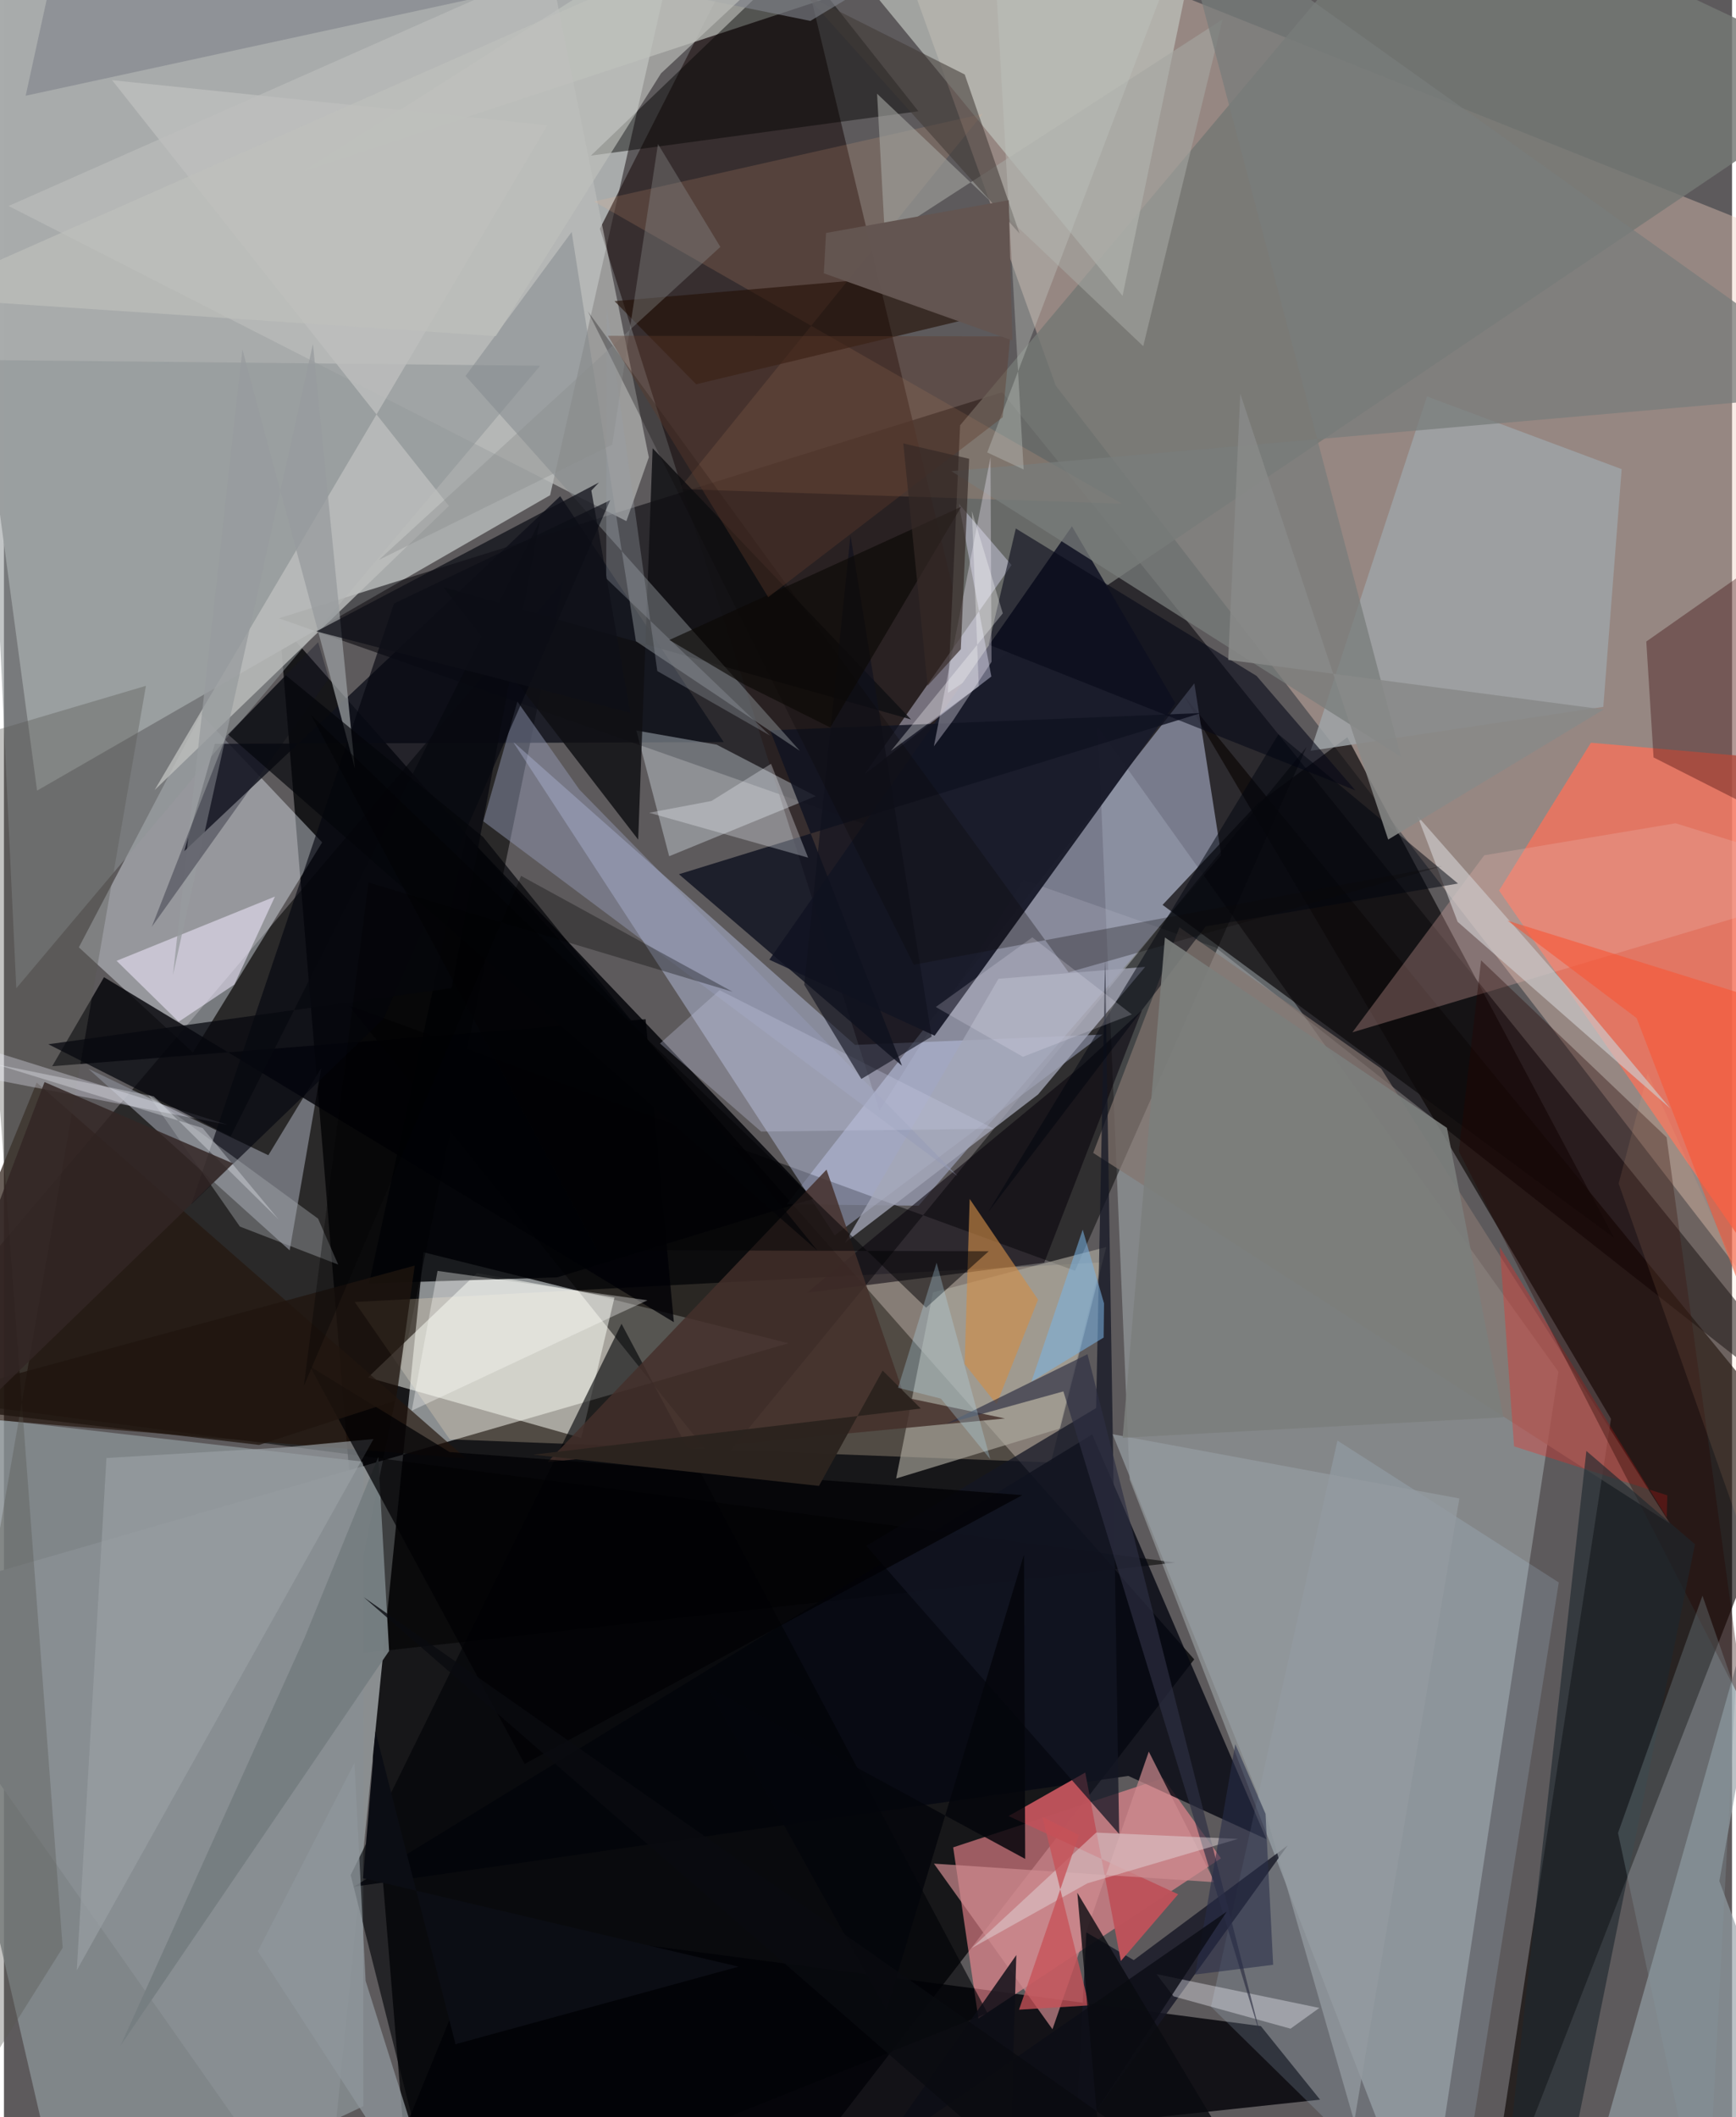 <svg xmlns="http://www.w3.org/2000/svg" width="228" height="278" viewBox="0 0 836 1024"><path fill="#5d5a5c" d="M0 0h836v1024H0z"/><path fill="#050407" fill-opacity=".78" d="M575.818 802.575L133.185 301.09l61.625 747.942L356.897 1086z"/><path fill="#a8abab" fill-opacity=".992" d="M264.217 239.509L16.02 382.39-35.666-2.49l354.62.543z"/><path fill="#8a8e90" d="M-62 777.199l441.62-127.517-176.643-44.004L154.68 1086z"/><path fill="#edccbd" fill-opacity=".392" d="M898 129.244v561.094L508.817 186.513 419.603-62z"/><path fill="#020007" fill-opacity=".537" d="M898 703.64L482.918 189.727 132.99 299.045l453.193 159.23z"/><path fill="#d1e0e3" fill-opacity=".337" d="M752.011 663.48L687.714 1086l-143.13-370.445-15.33-363.689z"/><path fill-opacity=".549" d="M-62 673.374l332.629-392.34-106.66 519.612 402.613-44.888z"/><path fill="#080200" fill-opacity=".627" d="M715.999 1086l61.436-399.769-206.866-350.135L866.83 698.442z"/><path fill="#291e1e" fill-opacity=".722" d="M423.533 537.218L288.277 110.647 375.82-62l117.213 487.947z"/><path fill="#9da2b9" fill-opacity=".675" d="M575.878 330.51l12.996 83.042L442.477 583.14l-63.83-.632z"/><path fill="#010107" fill-opacity=".8" d="M179.778 1064.542l54.607-133.696 373.672 49.117 28.642 35.575z"/><path fill="#ffeac6" fill-opacity=".251" d="M506.475 707.342l24.106-96.737-360.877 19.13 45.967 66.442z"/><path fill="#747874" fill-opacity=".827" d="M687.389-62L462.557 205.694l-5.91 129.433L898 37.263z"/><path fill="#ebf2fe" fill-opacity=".4" d="M95.363 345.461l58.568 61.973-62.52 101.582-55.175-50.82z"/><path fill="#ff8f97" fill-opacity=".576" d="M560.831 860.015l27.923 38.785-117.335 77.487-12.22-82.786z"/><path fill="#f5725c" fill-opacity=".804" d="M842.515 365.791l-74.787-6.556-44.433 71.485 145.516 210.199z"/><path fill="#010000" fill-opacity=".482" d="M630.13 361.359L518.143 614.625 166.947 486.319l178.627 222.438z"/><path fill="#cad2f9" fill-opacity=".404" d="M246.159 358.606l165.567 146.77 119.735-4.994-129.567 97.101z"/><path fill="#878f92" fill-opacity=".835" d="M31.911 1086l141.955-67.311-.122-311.737L-62 679.9z"/><path fill="#80838c" fill-opacity=".788" d="M40.852 516.93l87.05 41.816 25.652-42.253-15.337 88.245z"/><path fill="#11131c" fill-opacity=".82" d="M102.012 359.76l-14.775 51.907 181.861-171.67L348.2 358.933z"/><path fill="#060812" fill-opacity=".808" d="M169.212 912.536l357.245-218.74 84.29 195.752-66.804-30.594z"/><path fill="#1a1c2b" fill-opacity=".976" d="M516.667 254.547l50.012 85.567-116.456 160.81-79.935-36.739z"/><path fill="#bec2bd" fill-opacity=".706" d="M145.808 82.363L372.53-62l168.61 205.09L583.666-62z"/><path fill="#fbfdf6" fill-opacity=".514" d="M295.338 627.627l-66.523-11.855-52.72 50.462L279.3 695.471z"/><path fill="#bdbebc" fill-opacity=".647" d="M264.193-16.284l47.777 237.479-10.859 30.854L2.251 99.63z"/><path fill="#0d0a0c" fill-opacity=".718" d="M778.815 598.566L560.502 437.672l46.222-49.225 43.148-31.859z"/><path fill="#95a1a6" fill-opacity=".655" d="M884.872 1057.867L758.615 1086l108.154-382.341-36.907 206.14z"/><path fill="#8f9597" fill-opacity=".545" d="M-62 173.578l56.788 66.212 11.176 238.2 253.45-301.094z"/><path fill="#e5eef6" fill-opacity=".365" d="M344.794 360.175l-38.858-6.854 15.871 60.813 70.924-29.054z"/><path fill="#e1e1fb" fill-opacity=".416" d="M461.943 243.631l15.726 83.571-61.32 47.226 71.105-101.141z"/><path fill="#000106" fill-opacity=".792" d="M310.415 492.962l-287.082 22.74 25.073-43.06 275.672 166.854z"/><path fill="#bcd7f2" fill-opacity=".18" d="M583.937 970.56l61.16-273.805 107.08 68.619L701.473 1086z"/><path fill="#9ea4a7" fill-opacity=".843" d="M773.727 341.877l8.873-114.968-94.186-35.163-56.276 171.388z"/><path fill="#010205" fill-opacity=".612" d="M167.735 906.904l131.028-266.637 177.043 333.389-264.363 105.982z"/><path fill="#010206" fill-opacity=".82" d="M223.748 404.058l167.854 175.734-124 38.024-90.967 2.926z"/><path fill="#adaa9f" fill-opacity=".635" d="M510.926 690.898l-79.306 24.194 17.81-90 83.831-21.941z"/><path fill="#e9b2ad" fill-opacity=".298" d="M898 425.905L652.337 499.3l63.783-85.623 92.546-15.492z"/><path fill="#340104" fill-opacity=".349" d="M883.029 248.147l-22.665 149.795-62.337-31.606-3.511-56.049z"/><path fill="#101321" fill-opacity=".827" d="M434.439 515.472l-107.9-92.635L579.1 344.883l-208.467 8.351z"/><path fill="#171825" fill-opacity=".808" d="M518.408 1034.977l5.245-100.326 22.913 13.387 74.491-55.481z"/><path fill="#ffb689" fill-opacity=".149" d="M285.451 97.447l188.062-42.378L326.596 236.53l214.168 7.058z"/><path fill="#25160e" fill-opacity=".686" d="M223.587 705.405L18.505 688.717l-67.833-5.879 65.16-159.224z"/><path fill="#0f0f13" fill-opacity=".827" d="M438.83 347.977L212.646 284.02l94.178 122.07 6.98-189.292z"/><path fill="#030300" fill-opacity=".451" d="M372.698-34.218L427.018-62 283.943 75.27 442.38 53.81z"/><path fill="#08020c" fill-opacity=".553" d="M521.696 515.178l28.85-26.567-47.291 122.103-114.695 14.498z"/><path fill="#a4a6b7" fill-opacity=".769" d="M406.917 600.994l74.2-127.595 70.968-5.75-51.831 61.727z"/><path fill="#82746e" fill-opacity=".69" d="M806.022 736.94L666.243 516.827l-97.58-68.321-41.73 109.121z"/><path fill="#f3eaff" fill-opacity=".541" d="M111.47 476.175l19.624-42.536-76.61 31.07 30.032 29.481z"/><path fill="#442f2a" fill-opacity=".831" d="M484.26 686.068l-48.456-10.201-37.867-110.157-134.879 141.382z"/><path fill="#bdbfbe" fill-opacity=".796" d="M262.874 60.606L72.883 382.114 215.257 244.71 52.32 38.787z"/><path fill="#bd535b" fill-opacity=".984" d="M523.098 857.322l17.218 91.143 27.719-32.282-82.04-37.813z"/><path fill="#949bb7" fill-opacity=".467" d="M248.39 339.327l-16.499 57.912 229.44 171.59-182.884-186.856z"/><path fill="#a4a7a2" fill-opacity=".596" d="M589.558 9.34l-38.407 158.09L422.388 45.326l3.826 69.68z"/><path fill="#84898e" fill-opacity=".518" d="M223.296 181.843l51.35-69.635 31.076 197.928 79.33 53.032z"/><path fill="#060817" fill-opacity=".58" d="M653.77 382.267l-177.406-70.491 13.143-56.161 116.466 71.3z"/><path fill="#04060f" fill-opacity=".639" d="M183.605 492.783l-92.892 89.586 98.01-290.473 104.562-49.978z"/><path fill="#9ba1a5" fill-opacity=".655" d="M49.585 705.191l85.803-5.11 43.394-4.076L35.228 952.992z"/><path fill="#797d7b" fill-opacity=".749" d="M566.942-46.64L898 189.484l-439.718 38.39L675.878 366.08z"/><path fill="#ce8b90" fill-opacity=".698" d="M553.837 847.188l31.92 63.173-135.858-8.988 57.343 80.101z"/><path fill="#f32922" fill-opacity=".333" d="M723.639 603.194l6.904 96.368 74.15 23.675-.294 10.76z"/><path fill="#260500" fill-opacity=".357" d="M842.193 826.27l-138.35-269.365 10.752-92.409 89.733 85.586z"/><path fill="#ccc9cb" fill-opacity=".675" d="M683.84 394.695l19.397 51.143 102.91 90.304-40.029-47.821z"/><path fill="#231006" fill-opacity=".616" d="M463.504 154.996l-54.031-19.16-114.087 9.826 39.492 40.188z"/><path fill="#f8f6ff" fill-opacity=".365" d="M557.613 954.828l78.73 16.343-13.924 10.026-56.595-15.629z"/><path fill="#d08d47" fill-opacity=".624" d="M500.262 628.59l-33.066-48.693-2.439 79.83 15.42 19.456z"/><path fill="#131624" fill-opacity=".741" d="M528.354 681.016l4.374-216.585 6.781 422.606L417.16 747.7z"/><path fill="#c2c5de" fill-opacity=".329" d="M366.298 547.312l-48.927-42.621 28.826-25.765 132.651 67.003z"/><path fill="#a8acb2" fill-opacity=".408" d="M114.129 593.248l-44.541-64.077 82.37 60.239 9.741 22.22z"/><path fill="#413a35" fill-opacity=".549" d="M334.56-62l36.983 51.187 93.254 46.836 26.525 76.923z"/><path fill="#f85636" fill-opacity=".588" d="M727.39 445.286l62.457 47.143 101.449 263.675-44.397-273.57z"/><path fill="#767e82" fill-opacity=".973" d="M145.371 792.255l35.703-87.577 5.243 93.83L56.426 989.347z"/><path fill="#00040e" fill-opacity=".506" d="M616.583 355.128L476.136 586.252l105.24-138.203 122.053-20.712z"/><path fill="#80838b" fill-opacity=".62" d="M34.207-62L10.5 46.306 509.88-62 390.119 10.11z"/><path fill="#1e272e" fill-opacity=".624" d="M818.058 746.892l-52.53-45.12L722.923 1086h26.432z"/><path fill="#949ba0" fill-opacity=".749" d="M653.23 1026.113l50.856-301.368-167.747-31.063 74.048 183.252z"/><path fill="#000104" fill-opacity=".718" d="M148.119 660.953l103.753 192.181L492.64 723.145l-277.04-20.83z"/><path fill="#85969e" fill-opacity=".306" d="M823.374 1086l-42.536-199.46 40.856-114.768 15.942 45.84z"/><path fill="#79b4e4" fill-opacity=".553" d="M532.19 630.41l-.199 16.524-34.92 21.298 24.798-73.504z"/><path fill="#989b9e" fill-opacity=".753" d="M115.36 169.012l54.424 202.655L149.472 166.4 81.754 471.534z"/><path fill="#2d2f42" fill-opacity=".667" d="M512.522 672.966l-56.548 15.647 68.217-33.627 84.183 331.34z"/><path fill="#8e969c" fill-opacity=".753" d="M174.962 958.078L215.294 1086l-92.462-142.257 46.734-91.096z"/><path fill="#575753" fill-opacity=".357" d="M-62 1086l90.407-143.929-43.82-585.458 84.094-24.898z"/><path fill="#f3eefe" fill-opacity=".337" d="M477.76 320.102l-18.504 28.217-9.393 12.643 27.398-139.77z"/><path fill="#fdfcfa" fill-opacity=".349" d="M209.759 614.688l101.555 14.21-19.024 8.819-95.02 44.589z"/><path fill="#edeefe" fill-opacity=".329" d="M108.08 543.987l-137.295-26.553L-62 272.534v218.222z"/><path fill="#161524" fill-opacity=".361" d="M71.51 448.287l36.077-92.392 44.402-45.285 5.19 17.55z"/><path fill="#07080f" fill-opacity=".749" d="M21.472 505.064l195.072-27.138 42.668-225.942L109.648 549.65z"/><path fill="#f5faff" fill-opacity=".298" d="M389.04 414.821l-17.94-45.397-28.823 17.982-30.156 5.701z"/><path fill="#20150f" fill-opacity=".769" d="M198.71 612.12l-245.647 66.813 170.365 19.929 66.19-21.502z"/><path fill="#0f111d" fill-opacity=".624" d="M448.802 501.366l-34.023 20.485-27.615-45.556 22.36-217.414z"/><path fill="#e3d8da" fill-opacity=".478" d="M528.35 886.361l-60.258 55.902 56.042-31.373 72.844-21.476z"/><path fill="#04050b" fill-opacity=".843" d="M494.04 899.09l-153.978-83.528 86.88 156.584 66.52-220.26z"/><path fill="#999ea8" fill-opacity=".337" d="M316.064 324.563l-24.491-176.05-.206 131.276 79.29 76.014z"/><path fill="#0c0909" fill-opacity=".294" d="M282.474 150.579l232.56 319.708 180.822-51.399L440.129 466.6z"/><path fill="#7b7e7c" fill-opacity=".894" d="M541.173 695.405l20.473-241.974 136.414 92.07 27.331 140.013z"/><path fill="#bfc0bc" fill-opacity=".655" d="M317.878 35.47L422.458-62-42.788 143.804l280.778 18.77z"/><path fill="#c0c5c0" fill-opacity=".38" d="M493.3 227.082l-17.62-8.243 103.701-272.85L476.831-62z"/><path fill="#272c49" fill-opacity=".573" d="M614.002 950.3l-3.692-72.998-14.628-33.687-19.455 111.401z"/><path fill="#0d0e16" fill-opacity=".827" d="M422.55 1041.627l168.974-117.025L485.655 1086l4.097-140.402z"/><path fill="#04050a" fill-opacity=".678" d="M393.586 604.92l-161.82-200.122-95.401-78.178-27.888 28.682z"/><path fill="#c65158" fill-opacity=".776" d="M502.355 878.812l22.56 91.12-33.857 2.088 29.014-84.502z"/><path fill="#0b0906" fill-opacity=".651" d="M399.748 351.858l63.362-106.76-141.2 64.433 36.206 21.523z"/><path fill="#2c241f" fill-opacity=".992" d="M394.28 718.683l30.796-55.797 18.47 18.382-187.501 22.3z"/><path fill="#898d8c" fill-opacity=".373" d="M294.26 215.062l22.134-145.406 30.175 49.767-165.172 151.375z"/><path fill="#f4f2ff" fill-opacity=".196" d="M497.502 453.368l-46.722 33.684 42.164 24.081 52.714-20.477z"/><path fill="#f7f8fe" fill-opacity=".31" d="M96.113 545.603l36.666 44.113-60.288-59.452-77.106-15.69z"/><path fill="#5e3a2b" fill-opacity=".384" d="M292.193 162.416l194.644.262-3.69 39.138-113.416 87.008z"/><path fill="#332624" fill-opacity=".835" d="M-62 739.227v-9.019L110.838 562.73l-91.21-39.37z"/><path fill="#020205" fill-opacity=".51" d="M148.595 345.86l297.502 286.618 30.299-27.288-189.506-.527z"/><path fill="#342926" fill-opacity=".671" d="M462.9 313.998l4.026-92.096-31.861-7.447 11.768 117.203z"/><path fill="#fff" fill-opacity=".302" d="M471.59 331.898l-3.335-84.725 14.958 49.486-54.124 66.54z"/><path fill="#0a0b10" fill-opacity=".792" d="M534.351 1086l-15.095-170.541L621.236 1086 174.015 772.48z"/><path fill="#0e0f18" fill-opacity=".737" d="M284.17 237.27l3.675-3.908-136.727 72.015 151.885 39.373z"/><path fill="#b3dcf3" fill-opacity=".29" d="M451.189 610.737l-18.641 60.478 20.71 5.252 23.893 29.298z"/><path fill="#888988" fill-opacity=".859" d="M592.26 319.176l5.837-128.745 71.554 215.628 104.25-62.909z"/><path fill="#635551" fill-opacity=".992" d="M487.83 164.639l-91.2-32.446 1.072-19.517 88.354-15.84z"/><path fill="#0b0d14" d="M218.445 988.708L179.73 837.407l-6.02 70.978 181.661 42.83z"/><path fill="#010103" fill-opacity=".314" d="M352.541 479.706l-176.192-52.889-31.267 243.527 105.1-246.697z"/><path fill="#fdb38c" fill-opacity=".106" d="M898 902.934L870.36 685.8 795.2 519.125l-14.068 53.297z"/></svg>